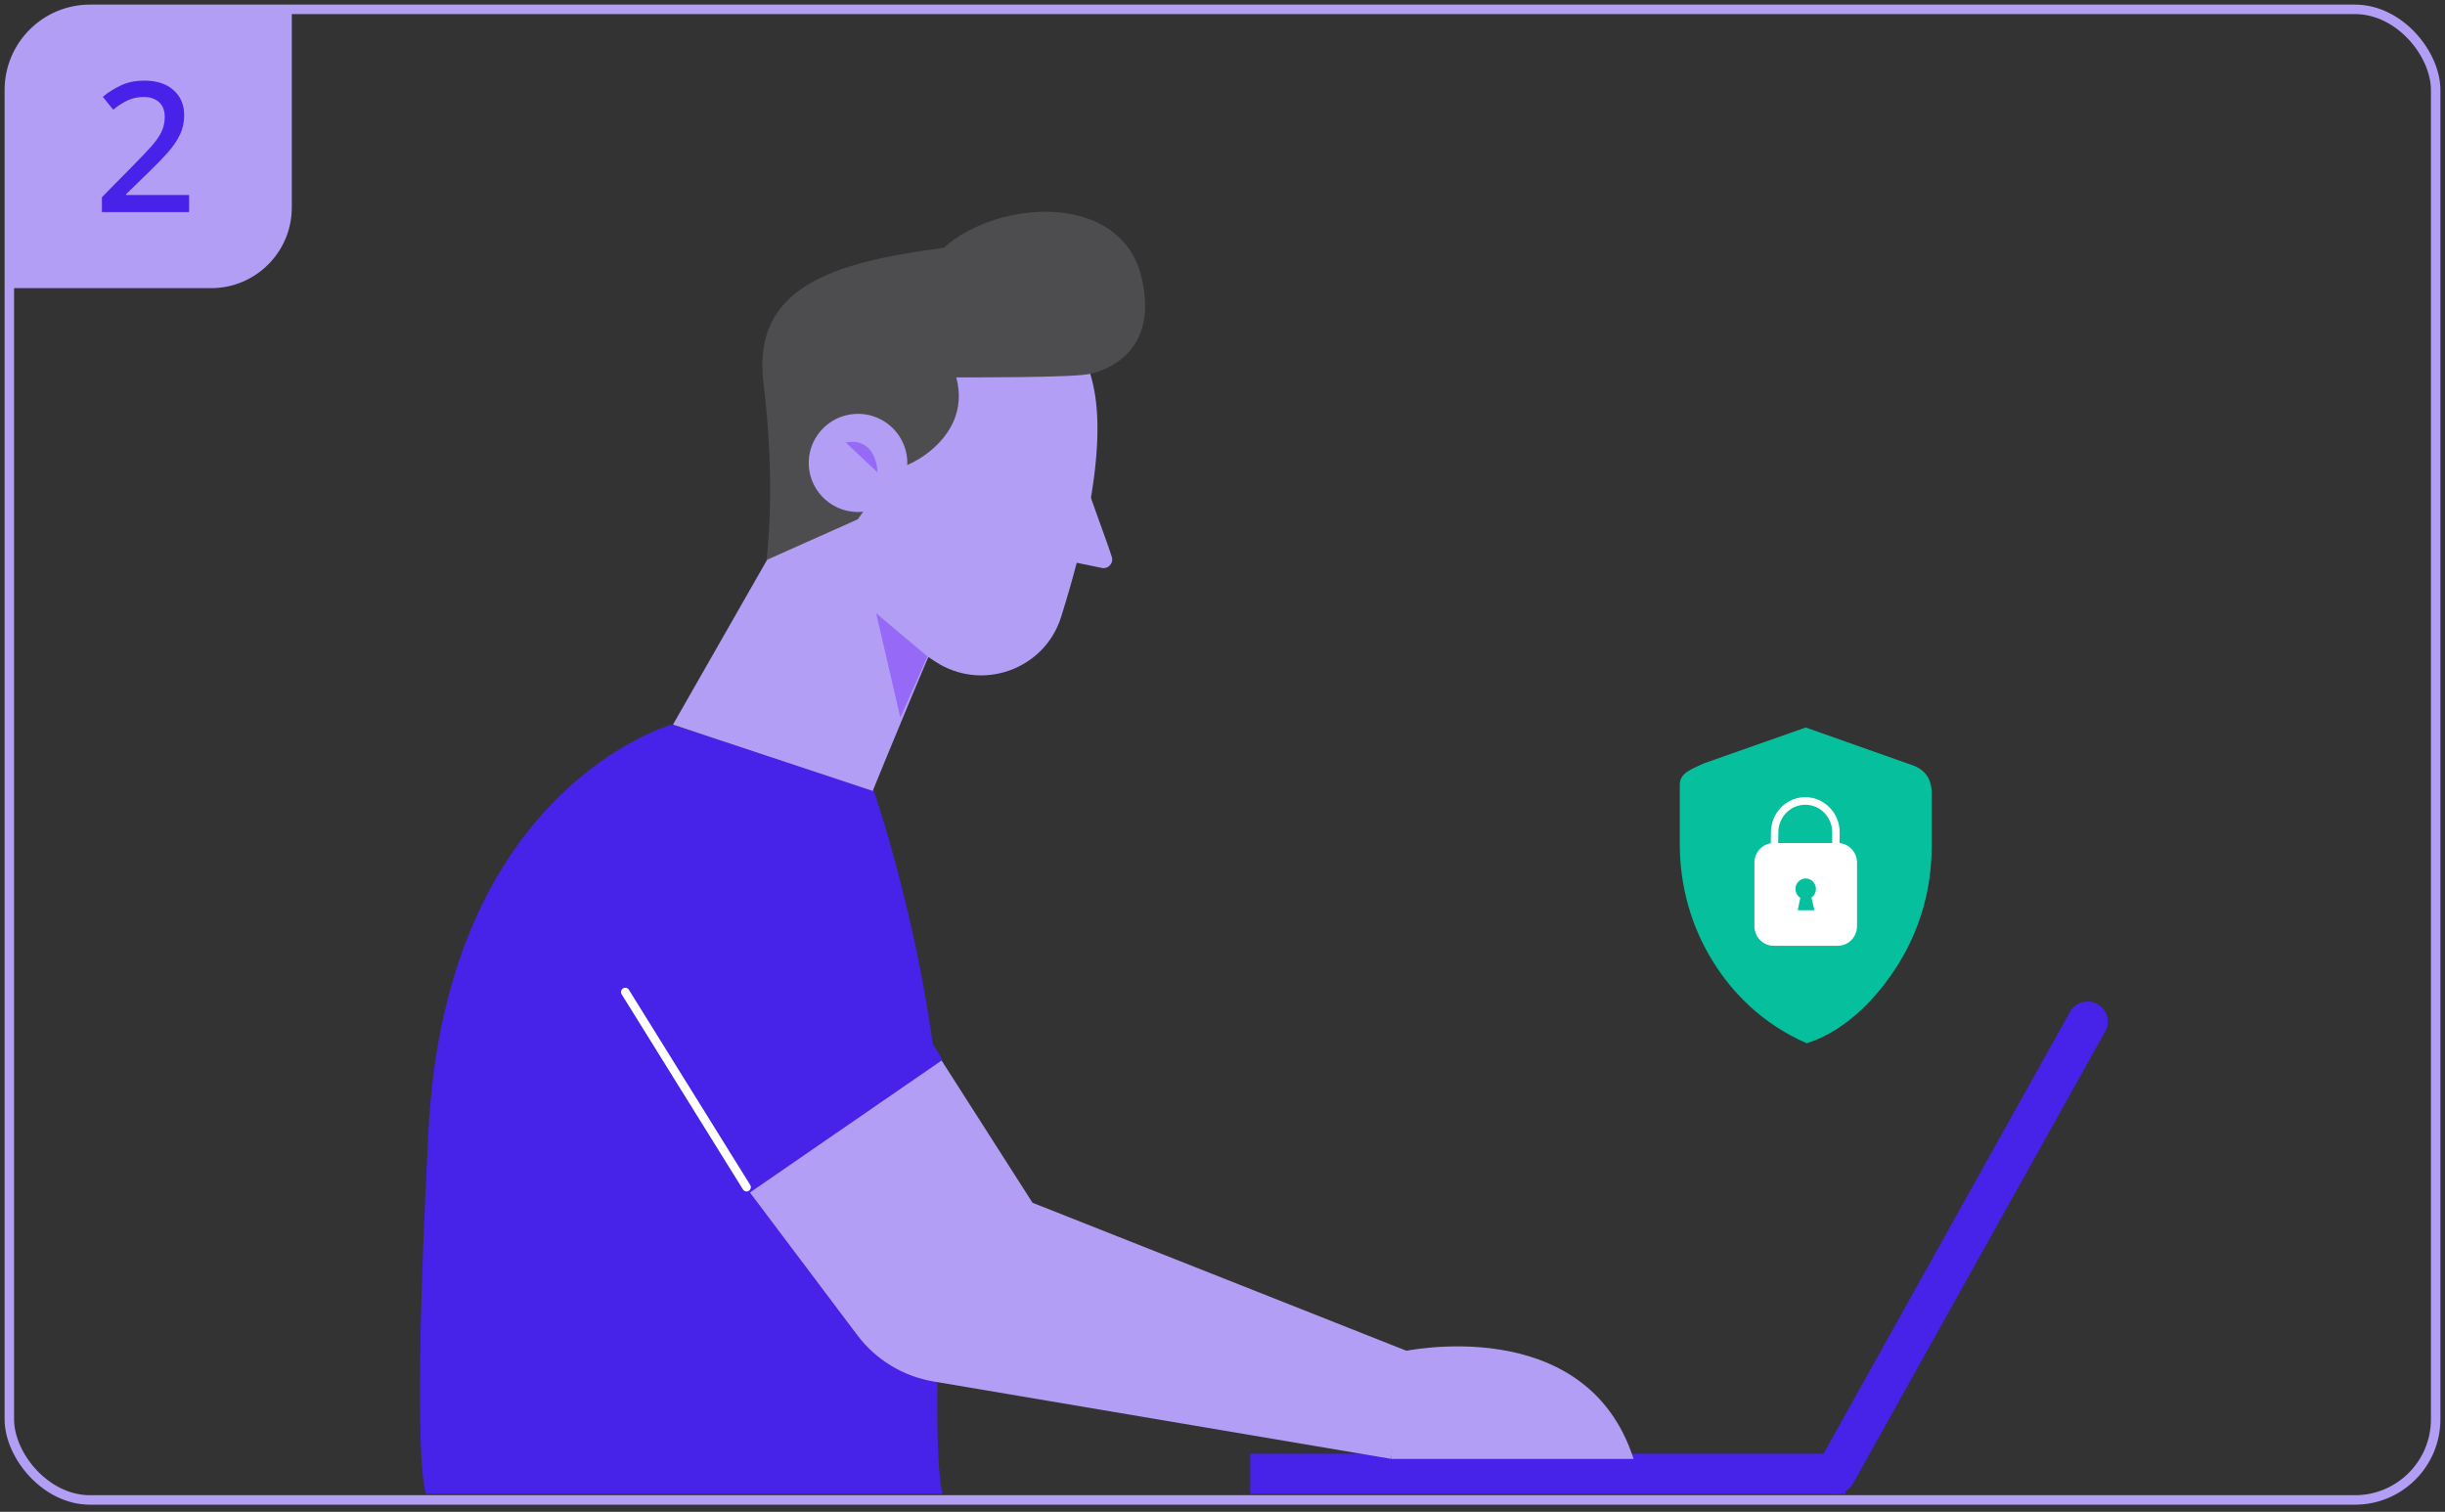 <svg width="262" height="162" viewBox="0 0 262 162" fill="none" xmlns="http://www.w3.org/2000/svg">
<rect x="0" y="0" width="262" height="162" fill="#333333" stroke="none"/>
<rect x="1" y="1" width="260" height="159.73" rx="8.649" stroke="#B39EF5" stroke-width="1.016" stroke-miterlimit="10" stroke-linecap="round"/>
<path d="M197.756 155.773H133.973V160.08H197.756V155.773Z" fill="#4722E9"/>
<path fill-rule="evenodd" clip-rule="evenodd" d="M224.753 107.594C225.797 108.171 226.173 109.482 225.593 110.522L198.566 158.973C197.986 160.013 196.67 160.387 195.626 159.81C194.582 159.232 194.206 157.921 194.786 156.881L221.813 108.43C222.393 107.391 223.709 107.016 224.753 107.594Z" fill="#4722E9"/>
<path d="M204.492 81.844L193.498 77.956L182.609 81.791C181.22 82.437 180 82.824 180 84.1V90.448C180 94.857 181.174 99.226 183.587 103.084C185.618 106.329 188.763 109.672 193.605 111.796C198.055 110.372 201.378 106.577 203.408 103.332C205.821 99.474 206.994 95.105 206.994 90.696V84.987C206.994 83.17 206.016 82.281 204.492 81.844Z" fill="#06BF9D"/>
<path d="M197.122 90.345L197.137 89.196C197.137 87.114 195.485 85.422 193.453 85.422C191.422 85.422 189.77 87.114 189.77 89.191L189.755 90.363C188.76 90.514 187.998 91.39 187.998 92.45V99.234C187.998 100.402 188.92 101.347 190.06 101.347H196.934C198.074 101.347 198.996 100.402 198.996 99.234V92.45C198.993 91.344 198.171 90.442 197.122 90.345ZM194.435 97.542H192.636L192.916 96.211C192.604 96.014 192.396 95.66 192.396 95.256C192.396 94.636 192.886 94.132 193.493 94.132C194.098 94.132 194.59 94.634 194.59 95.256C194.59 95.645 194.398 95.988 194.105 96.188C194.233 96.707 194.435 97.542 194.435 97.542ZM196.327 90.335H190.547L190.562 89.193C190.562 87.56 191.859 86.234 193.451 86.234C195.045 86.234 196.339 87.562 196.339 89.188L196.327 90.335Z" fill="white"/>
<path d="M1 9.378C1 4.602 4.872 0.729 9.649 0.729H31.27V22.228C31.27 27.005 27.398 30.877 22.622 30.877H1V9.378Z" fill="#B39EF5"/>
<path d="M20.262 22.73H10.921V21.134L14.502 17.495C15.203 16.781 15.786 16.165 16.253 15.646C16.72 15.114 17.071 14.608 17.304 14.128C17.538 13.636 17.654 13.104 17.654 12.533C17.654 11.832 17.447 11.3 17.032 10.937C16.617 10.574 16.078 10.392 15.417 10.392C14.781 10.392 14.21 10.509 13.704 10.742C13.198 10.976 12.673 11.313 12.128 11.754L11.019 10.373C11.577 9.906 12.212 9.504 12.926 9.166C13.639 8.816 14.489 8.641 15.475 8.641C16.798 8.641 17.836 8.978 18.588 9.653C19.354 10.327 19.737 11.229 19.737 12.358C19.737 13.097 19.587 13.785 19.289 14.42C18.991 15.043 18.569 15.666 18.024 16.288C17.479 16.911 16.837 17.579 16.098 18.293L13.51 20.803V20.9H20.262V22.73Z" fill="#4722E9"/>
<path d="M71.963 77.647C71.963 77.647 47.821 84.383 45.917 121.08C44.013 157.766 45.664 160.08 45.664 160.08H101.014C101.014 160.08 99.706 157.052 101.014 132.144C102.226 109.115 93.524 84.416 93.524 84.416L71.963 77.647Z" fill="#4722E9"/>
<path d="M95.401 105.038L110.643 128.884L151.059 144.881L149.058 156.325L100.033 148.034C96.775 147.484 93.852 145.707 91.867 143.071L74.172 119.559L95.401 105.038Z" fill="#B39EF5"/>
<path d="M150.23 144.832C150.23 144.832 169.936 140.428 175.053 156.334H149.066L150.23 144.832Z" fill="#B39EF5"/>
<path d="M90.456 64.41L100.188 70.872C105.164 74.169 111.928 71.782 113.707 66.106C124.324 32.252 109.864 34.753 109.864 34.753L95.85 34.744C94.642 34.744 93.614 35.616 93.434 36.8L89.409 62.013C89.248 62.941 89.666 63.88 90.456 64.41Z" fill="#B39EF5"/>
<path d="M102.186 64.542C101.482 65.168 93.519 84.753 93.519 84.753L72.113 77.647L92.644 41.698L102.186 64.542Z" fill="#B39EF5"/>
<path d="M116.476 51.969C116.485 52.433 118.464 57.54 119.139 59.681C119.358 60.373 118.721 61.027 118.017 60.847L112.68 59.748L116.476 51.969Z" fill="#B39EF5"/>
<path d="M99.389 70.342L93.891 65.718L96.478 76.908L99.389 70.342Z" fill="#9669F7"/>
<path d="M122.306 29.656C120.079 20.531 106.932 21.337 101.119 26.557C89.189 28.121 80.531 30.764 81.816 41.083C83.195 52.197 82.13 60.014 82.13 60.014L91.919 55.646L95.924 50.046C95.772 50.813 104.382 47.497 102.47 40.438C102.47 40.438 115.713 40.495 116.816 40.04C116.816 40.04 116.816 40.04 116.826 40.04C117.111 39.993 124.494 38.609 122.306 29.656Z" fill="#4D4D4F"/>
<path d="M97.152 48.729C97.637 51.59 95.696 54.31 92.823 54.793C89.95 55.276 87.22 53.343 86.734 50.482C86.249 47.62 88.19 44.901 91.063 44.418C93.936 43.935 96.657 45.867 97.152 48.729Z" fill="#B39EF5"/>
<path d="M94.031 50.623C94.031 50.623 94.031 46.833 90.615 47.402L94.031 50.623Z" fill="#9669F7"/>
<path d="M91.496 97.962C87.599 91.562 79.313 89.462 72.846 93.232C66.181 97.118 63.996 105.735 68.018 112.332L78.301 129.206L101 113.571L91.496 97.962Z" fill="#4722E9"/>
<path d="M80 127.214L67 106.299" stroke="white" stroke-width="0.915" stroke-miterlimit="10" stroke-linecap="round" stroke-linejoin="round"/>
</svg>
